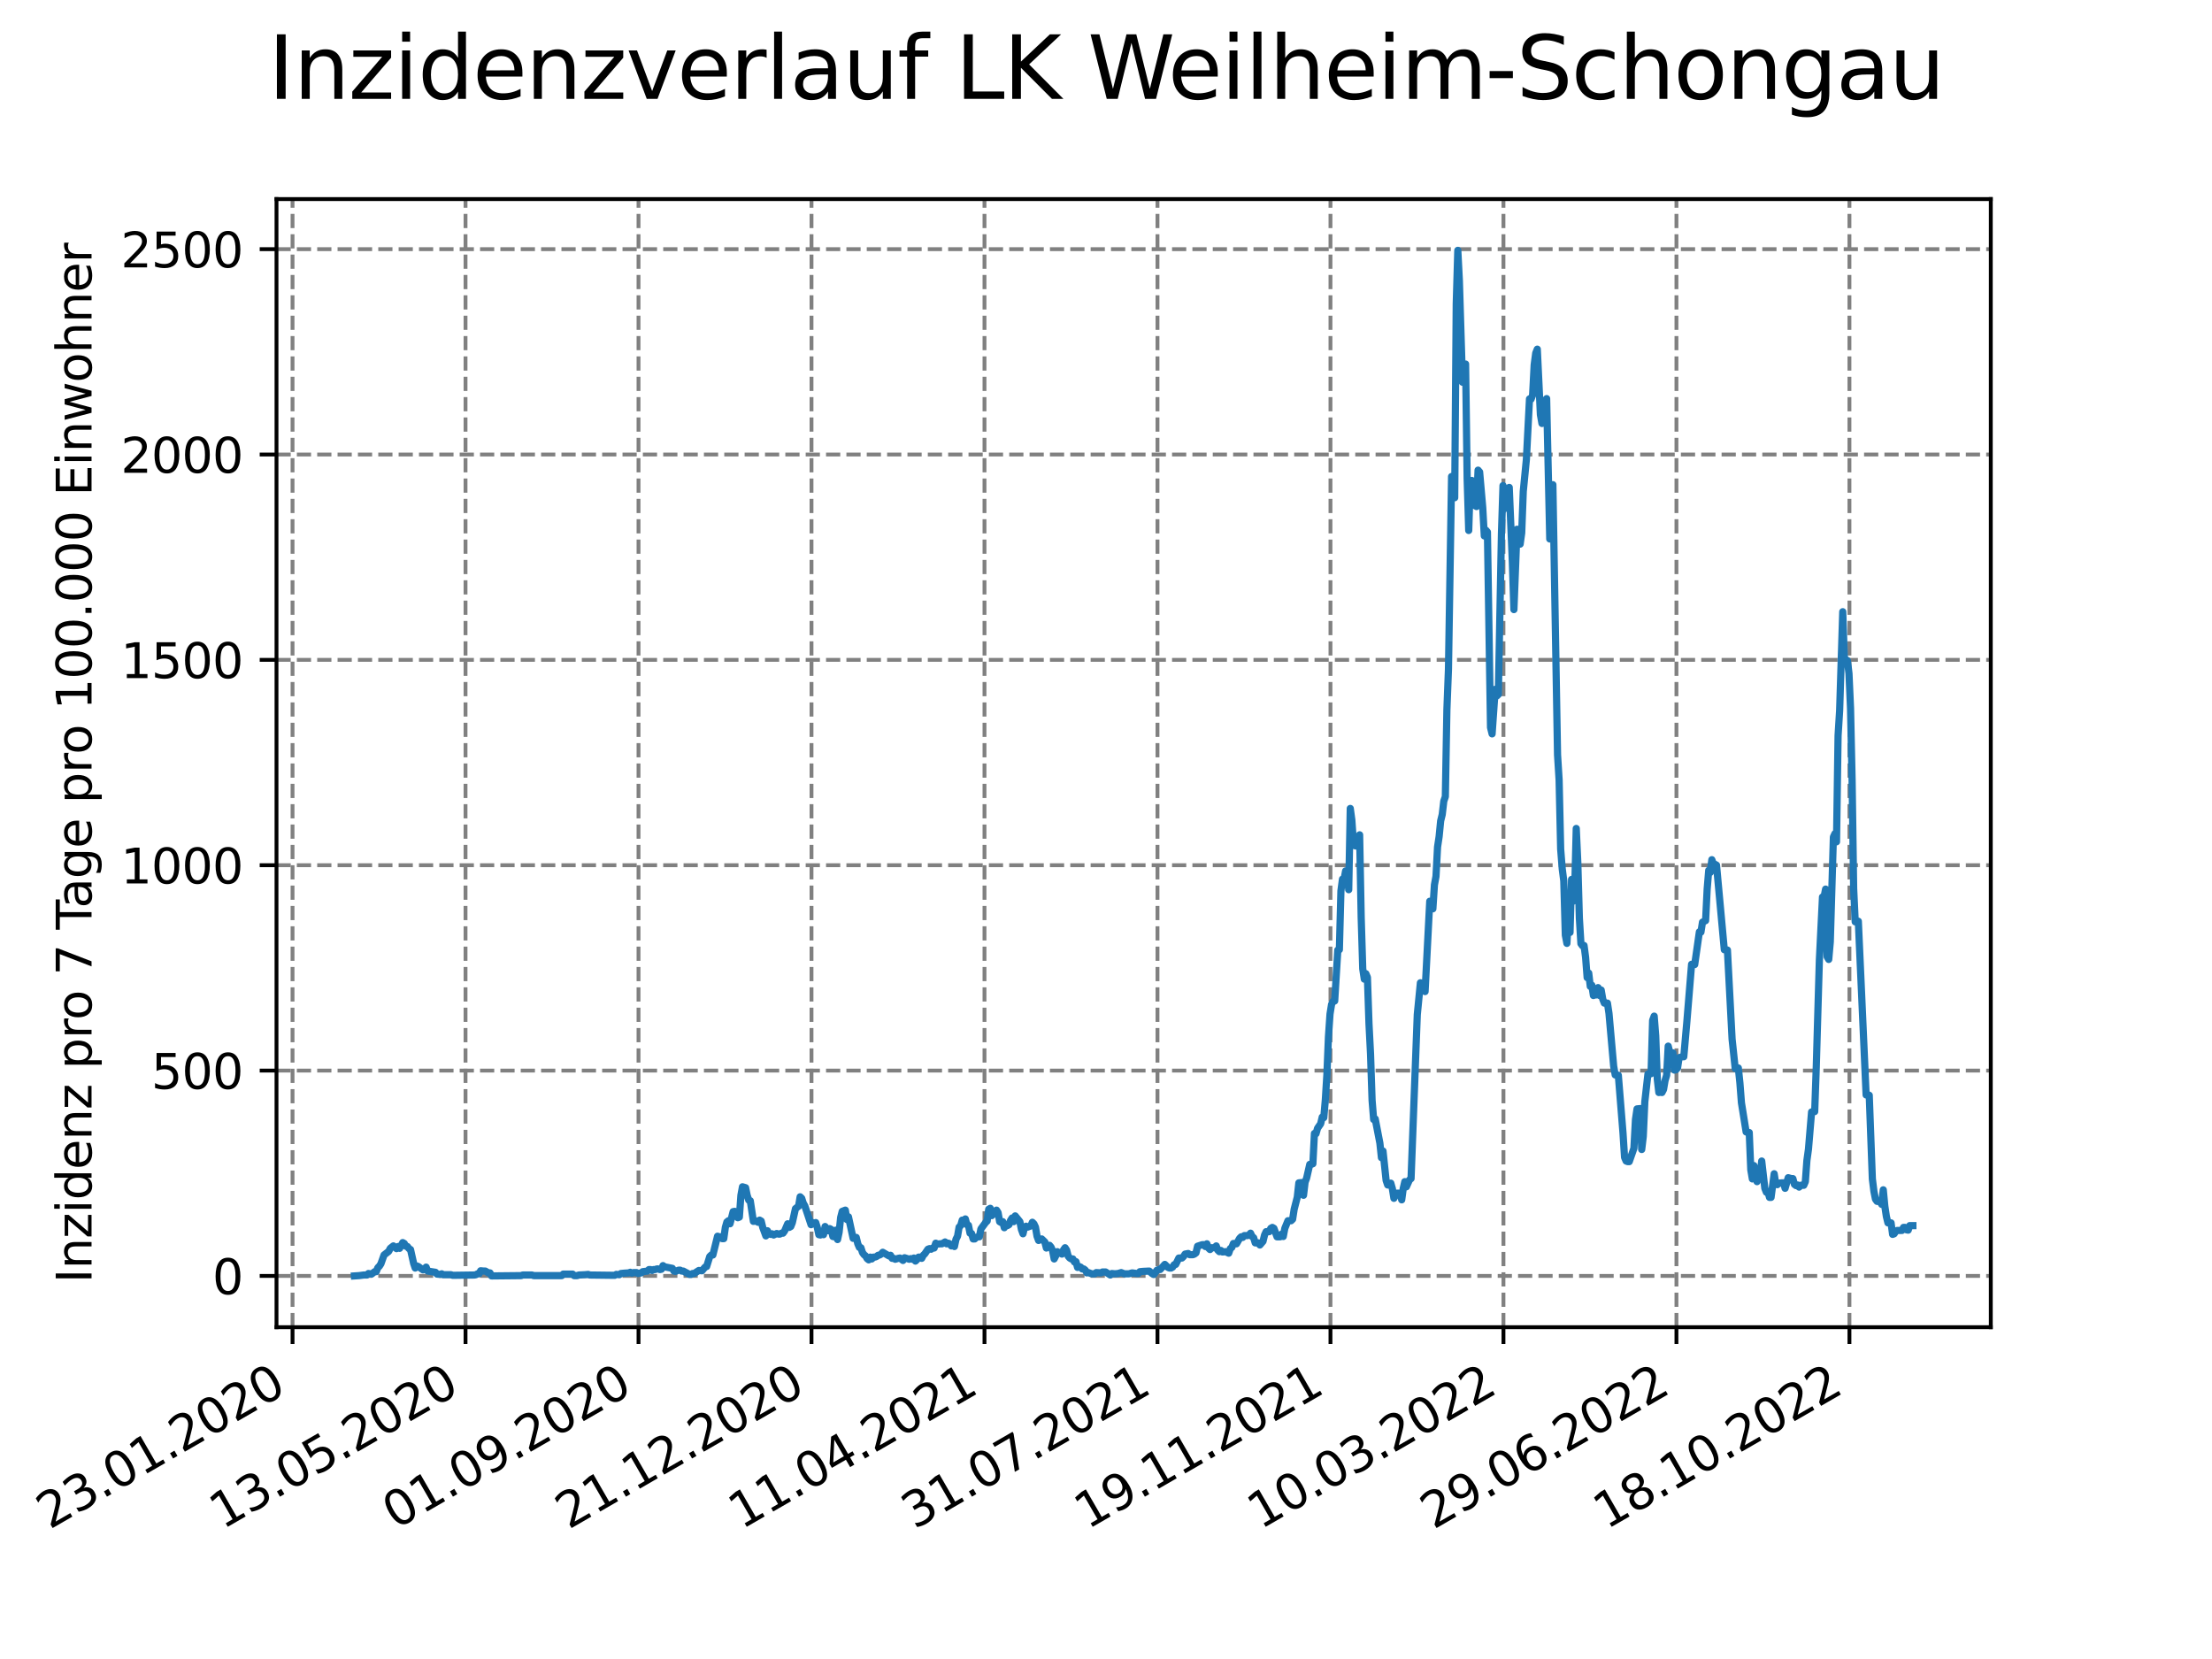 <?xml version="1.0" encoding="utf-8" standalone="no"?>
<!DOCTYPE svg PUBLIC "-//W3C//DTD SVG 1.1//EN"
  "http://www.w3.org/Graphics/SVG/1.1/DTD/svg11.dtd">
<svg xmlns:xlink="http://www.w3.org/1999/xlink" width="460.8pt" height="345.6pt" viewBox="0 0 460.8 345.6" xmlns="http://www.w3.org/2000/svg" version="1.1">
 <defs>
  <style type="text/css">*{stroke-linejoin: round; stroke-linecap: butt}</style>
 </defs>
 <g id="figure_1">
  <g id="patch_1">
   <path d="M 0 345.6 
L 460.8 345.6 
L 460.8 0 
L 0 0 
z
" style="fill: #ffffff"/>
  </g>
  <g id="axes_1">
   <g id="patch_2">
    <path d="M 57.6 276.48 
L 414.72 276.48 
L 414.72 41.472 
L 57.6 41.472 
z
" style="fill: #ffffff"/>
   </g>
   <g id="matplotlib.axis_1">
    <g id="xtick_1">
     <g id="line2d_1">
      <path d="M 60.941 276.48 
L 60.941 41.472 
" clip-path="url(#p507d9118c8)" style="fill: none; stroke-dasharray: 2.96,1.28; stroke-dashoffset: 0; stroke: #808080; stroke-width: 0.8"/>
     </g>
     <g id="line2d_2">
      <defs>
       <path id="m03aff48ef8" d="M 0 0 
L 0 3.5 
" style="stroke: #000000; stroke-width: 0.8"/>
      </defs>
      <g>
       <use xlink:href="#m03aff48ef8" x="60.941" y="276.48" style="stroke: #000000; stroke-width: 0.8"/>
      </g>
     </g>
     <g id="text_1">
      <!-- 23.01.2020 -->
      <g transform="translate(10.316 318.689) rotate(-30) scale(0.1 -0.1)">
       <defs>
        <path id="DejaVuSans-32" d="M 1228 531 
L 3431 531 
L 3431 0 
L 469 0 
L 469 531 
Q 828 903 1448 1529 
Q 2069 2156 2228 2338 
Q 2531 2678 2651 2914 
Q 2772 3150 2772 3378 
Q 2772 3750 2511 3984 
Q 2250 4219 1831 4219 
Q 1534 4219 1204 4116 
Q 875 4013 500 3803 
L 500 4441 
Q 881 4594 1212 4672 
Q 1544 4750 1819 4750 
Q 2544 4750 2975 4387 
Q 3406 4025 3406 3419 
Q 3406 3131 3298 2873 
Q 3191 2616 2906 2266 
Q 2828 2175 2409 1742 
Q 1991 1309 1228 531 
z
" transform="scale(0.016)"/>
        <path id="DejaVuSans-33" d="M 2597 2516 
Q 3050 2419 3304 2112 
Q 3559 1806 3559 1356 
Q 3559 666 3084 287 
Q 2609 -91 1734 -91 
Q 1441 -91 1130 -33 
Q 819 25 488 141 
L 488 750 
Q 750 597 1062 519 
Q 1375 441 1716 441 
Q 2309 441 2620 675 
Q 2931 909 2931 1356 
Q 2931 1769 2642 2001 
Q 2353 2234 1838 2234 
L 1294 2234 
L 1294 2753 
L 1863 2753 
Q 2328 2753 2575 2939 
Q 2822 3125 2822 3475 
Q 2822 3834 2567 4026 
Q 2313 4219 1838 4219 
Q 1578 4219 1281 4162 
Q 984 4106 628 3988 
L 628 4550 
Q 988 4650 1302 4700 
Q 1616 4750 1894 4750 
Q 2613 4750 3031 4423 
Q 3450 4097 3450 3541 
Q 3450 3153 3228 2886 
Q 3006 2619 2597 2516 
z
" transform="scale(0.016)"/>
        <path id="DejaVuSans-2e" d="M 684 794 
L 1344 794 
L 1344 0 
L 684 0 
L 684 794 
z
" transform="scale(0.016)"/>
        <path id="DejaVuSans-30" d="M 2034 4250 
Q 1547 4250 1301 3770 
Q 1056 3291 1056 2328 
Q 1056 1369 1301 889 
Q 1547 409 2034 409 
Q 2525 409 2770 889 
Q 3016 1369 3016 2328 
Q 3016 3291 2770 3770 
Q 2525 4250 2034 4250 
z
M 2034 4750 
Q 2819 4750 3233 4129 
Q 3647 3509 3647 2328 
Q 3647 1150 3233 529 
Q 2819 -91 2034 -91 
Q 1250 -91 836 529 
Q 422 1150 422 2328 
Q 422 3509 836 4129 
Q 1250 4750 2034 4750 
z
" transform="scale(0.016)"/>
        <path id="DejaVuSans-31" d="M 794 531 
L 1825 531 
L 1825 4091 
L 703 3866 
L 703 4441 
L 1819 4666 
L 2450 4666 
L 2450 531 
L 3481 531 
L 3481 0 
L 794 0 
L 794 531 
z
" transform="scale(0.016)"/>
       </defs>
       <use xlink:href="#DejaVuSans-32"/>
       <use xlink:href="#DejaVuSans-33" x="63.623"/>
       <use xlink:href="#DejaVuSans-2e" x="127.246"/>
       <use xlink:href="#DejaVuSans-30" x="159.033"/>
       <use xlink:href="#DejaVuSans-31" x="222.656"/>
       <use xlink:href="#DejaVuSans-2e" x="286.279"/>
       <use xlink:href="#DejaVuSans-32" x="318.066"/>
       <use xlink:href="#DejaVuSans-30" x="381.689"/>
       <use xlink:href="#DejaVuSans-32" x="445.312"/>
       <use xlink:href="#DejaVuSans-30" x="508.936"/>
      </g>
     </g>
    </g>
    <g id="xtick_2">
     <g id="line2d_3">
      <path d="M 96.978 276.48 
L 96.978 41.472 
" clip-path="url(#p507d9118c8)" style="fill: none; stroke-dasharray: 2.96,1.28; stroke-dashoffset: 0; stroke: #808080; stroke-width: 0.8"/>
     </g>
     <g id="line2d_4">
      <g>
       <use xlink:href="#m03aff48ef8" x="96.978" y="276.48" style="stroke: #000000; stroke-width: 0.8"/>
      </g>
     </g>
     <g id="text_2">
      <!-- 13.05.2020 -->
      <g transform="translate(46.353 318.689) rotate(-30) scale(0.1 -0.1)">
       <defs>
        <path id="DejaVuSans-35" d="M 691 4666 
L 3169 4666 
L 3169 4134 
L 1269 4134 
L 1269 2991 
Q 1406 3038 1543 3061 
Q 1681 3084 1819 3084 
Q 2600 3084 3056 2656 
Q 3513 2228 3513 1497 
Q 3513 744 3044 326 
Q 2575 -91 1722 -91 
Q 1428 -91 1123 -41 
Q 819 9 494 109 
L 494 744 
Q 775 591 1075 516 
Q 1375 441 1709 441 
Q 2250 441 2565 725 
Q 2881 1009 2881 1497 
Q 2881 1984 2565 2268 
Q 2250 2553 1709 2553 
Q 1456 2553 1204 2497 
Q 953 2441 691 2322 
L 691 4666 
z
" transform="scale(0.016)"/>
       </defs>
       <use xlink:href="#DejaVuSans-31"/>
       <use xlink:href="#DejaVuSans-33" x="63.623"/>
       <use xlink:href="#DejaVuSans-2e" x="127.246"/>
       <use xlink:href="#DejaVuSans-30" x="159.033"/>
       <use xlink:href="#DejaVuSans-35" x="222.656"/>
       <use xlink:href="#DejaVuSans-2e" x="286.279"/>
       <use xlink:href="#DejaVuSans-32" x="318.066"/>
       <use xlink:href="#DejaVuSans-30" x="381.689"/>
       <use xlink:href="#DejaVuSans-32" x="445.312"/>
       <use xlink:href="#DejaVuSans-30" x="508.936"/>
      </g>
     </g>
    </g>
    <g id="xtick_3">
     <g id="line2d_5">
      <path d="M 133.015 276.48 
L 133.015 41.472 
" clip-path="url(#p507d9118c8)" style="fill: none; stroke-dasharray: 2.96,1.28; stroke-dashoffset: 0; stroke: #808080; stroke-width: 0.8"/>
     </g>
     <g id="line2d_6">
      <g>
       <use xlink:href="#m03aff48ef8" x="133.015" y="276.48" style="stroke: #000000; stroke-width: 0.8"/>
      </g>
     </g>
     <g id="text_3">
      <!-- 01.09.2020 -->
      <g transform="translate(82.389 318.689) rotate(-30) scale(0.1 -0.1)">
       <defs>
        <path id="DejaVuSans-39" d="M 703 97 
L 703 672 
Q 941 559 1184 500 
Q 1428 441 1663 441 
Q 2288 441 2617 861 
Q 2947 1281 2994 2138 
Q 2813 1869 2534 1725 
Q 2256 1581 1919 1581 
Q 1219 1581 811 2004 
Q 403 2428 403 3163 
Q 403 3881 828 4315 
Q 1253 4750 1959 4750 
Q 2769 4750 3195 4129 
Q 3622 3509 3622 2328 
Q 3622 1225 3098 567 
Q 2575 -91 1691 -91 
Q 1453 -91 1209 -44 
Q 966 3 703 97 
z
M 1959 2075 
Q 2384 2075 2632 2365 
Q 2881 2656 2881 3163 
Q 2881 3666 2632 3958 
Q 2384 4250 1959 4250 
Q 1534 4250 1286 3958 
Q 1038 3666 1038 3163 
Q 1038 2656 1286 2365 
Q 1534 2075 1959 2075 
z
" transform="scale(0.016)"/>
       </defs>
       <use xlink:href="#DejaVuSans-30"/>
       <use xlink:href="#DejaVuSans-31" x="63.623"/>
       <use xlink:href="#DejaVuSans-2e" x="127.246"/>
       <use xlink:href="#DejaVuSans-30" x="159.033"/>
       <use xlink:href="#DejaVuSans-39" x="222.656"/>
       <use xlink:href="#DejaVuSans-2e" x="286.279"/>
       <use xlink:href="#DejaVuSans-32" x="318.066"/>
       <use xlink:href="#DejaVuSans-30" x="381.689"/>
       <use xlink:href="#DejaVuSans-32" x="445.312"/>
       <use xlink:href="#DejaVuSans-30" x="508.936"/>
      </g>
     </g>
    </g>
    <g id="xtick_4">
     <g id="line2d_7">
      <path d="M 169.051 276.48 
L 169.051 41.472 
" clip-path="url(#p507d9118c8)" style="fill: none; stroke-dasharray: 2.96,1.28; stroke-dashoffset: 0; stroke: #808080; stroke-width: 0.8"/>
     </g>
     <g id="line2d_8">
      <g>
       <use xlink:href="#m03aff48ef8" x="169.051" y="276.48" style="stroke: #000000; stroke-width: 0.8"/>
      </g>
     </g>
     <g id="text_4">
      <!-- 21.12.2020 -->
      <g transform="translate(118.426 318.689) rotate(-30) scale(0.1 -0.1)">
       <use xlink:href="#DejaVuSans-32"/>
       <use xlink:href="#DejaVuSans-31" x="63.623"/>
       <use xlink:href="#DejaVuSans-2e" x="127.246"/>
       <use xlink:href="#DejaVuSans-31" x="159.033"/>
       <use xlink:href="#DejaVuSans-32" x="222.656"/>
       <use xlink:href="#DejaVuSans-2e" x="286.279"/>
       <use xlink:href="#DejaVuSans-32" x="318.066"/>
       <use xlink:href="#DejaVuSans-30" x="381.689"/>
       <use xlink:href="#DejaVuSans-32" x="445.312"/>
       <use xlink:href="#DejaVuSans-30" x="508.936"/>
      </g>
     </g>
    </g>
    <g id="xtick_5">
     <g id="line2d_9">
      <path d="M 205.088 276.48 
L 205.088 41.472 
" clip-path="url(#p507d9118c8)" style="fill: none; stroke-dasharray: 2.96,1.28; stroke-dashoffset: 0; stroke: #808080; stroke-width: 0.8"/>
     </g>
     <g id="line2d_10">
      <g>
       <use xlink:href="#m03aff48ef8" x="205.088" y="276.48" style="stroke: #000000; stroke-width: 0.8"/>
      </g>
     </g>
     <g id="text_5">
      <!-- 11.04.2021 -->
      <g transform="translate(154.463 318.689) rotate(-30) scale(0.1 -0.1)">
       <defs>
        <path id="DejaVuSans-34" d="M 2419 4116 
L 825 1625 
L 2419 1625 
L 2419 4116 
z
M 2253 4666 
L 3047 4666 
L 3047 1625 
L 3713 1625 
L 3713 1100 
L 3047 1100 
L 3047 0 
L 2419 0 
L 2419 1100 
L 313 1100 
L 313 1709 
L 2253 4666 
z
" transform="scale(0.016)"/>
       </defs>
       <use xlink:href="#DejaVuSans-31"/>
       <use xlink:href="#DejaVuSans-31" x="63.623"/>
       <use xlink:href="#DejaVuSans-2e" x="127.246"/>
       <use xlink:href="#DejaVuSans-30" x="159.033"/>
       <use xlink:href="#DejaVuSans-34" x="222.656"/>
       <use xlink:href="#DejaVuSans-2e" x="286.279"/>
       <use xlink:href="#DejaVuSans-32" x="318.066"/>
       <use xlink:href="#DejaVuSans-30" x="381.689"/>
       <use xlink:href="#DejaVuSans-32" x="445.312"/>
       <use xlink:href="#DejaVuSans-31" x="508.936"/>
      </g>
     </g>
    </g>
    <g id="xtick_6">
     <g id="line2d_11">
      <path d="M 241.125 276.48 
L 241.125 41.472 
" clip-path="url(#p507d9118c8)" style="fill: none; stroke-dasharray: 2.96,1.28; stroke-dashoffset: 0; stroke: #808080; stroke-width: 0.8"/>
     </g>
     <g id="line2d_12">
      <g>
       <use xlink:href="#m03aff48ef8" x="241.125" y="276.48" style="stroke: #000000; stroke-width: 0.8"/>
      </g>
     </g>
     <g id="text_6">
      <!-- 31.07.2021 -->
      <g transform="translate(190.499 318.689) rotate(-30) scale(0.1 -0.1)">
       <defs>
        <path id="DejaVuSans-37" d="M 525 4666 
L 3525 4666 
L 3525 4397 
L 1831 0 
L 1172 0 
L 2766 4134 
L 525 4134 
L 525 4666 
z
" transform="scale(0.016)"/>
       </defs>
       <use xlink:href="#DejaVuSans-33"/>
       <use xlink:href="#DejaVuSans-31" x="63.623"/>
       <use xlink:href="#DejaVuSans-2e" x="127.246"/>
       <use xlink:href="#DejaVuSans-30" x="159.033"/>
       <use xlink:href="#DejaVuSans-37" x="222.656"/>
       <use xlink:href="#DejaVuSans-2e" x="286.279"/>
       <use xlink:href="#DejaVuSans-32" x="318.066"/>
       <use xlink:href="#DejaVuSans-30" x="381.689"/>
       <use xlink:href="#DejaVuSans-32" x="445.312"/>
       <use xlink:href="#DejaVuSans-31" x="508.936"/>
      </g>
     </g>
    </g>
    <g id="xtick_7">
     <g id="line2d_13">
      <path d="M 277.161 276.48 
L 277.161 41.472 
" clip-path="url(#p507d9118c8)" style="fill: none; stroke-dasharray: 2.96,1.28; stroke-dashoffset: 0; stroke: #808080; stroke-width: 0.8"/>
     </g>
     <g id="line2d_14">
      <g>
       <use xlink:href="#m03aff48ef8" x="277.161" y="276.48" style="stroke: #000000; stroke-width: 0.8"/>
      </g>
     </g>
     <g id="text_7">
      <!-- 19.11.2021 -->
      <g transform="translate(226.536 318.689) rotate(-30) scale(0.1 -0.1)">
       <use xlink:href="#DejaVuSans-31"/>
       <use xlink:href="#DejaVuSans-39" x="63.623"/>
       <use xlink:href="#DejaVuSans-2e" x="127.246"/>
       <use xlink:href="#DejaVuSans-31" x="159.033"/>
       <use xlink:href="#DejaVuSans-31" x="222.656"/>
       <use xlink:href="#DejaVuSans-2e" x="286.279"/>
       <use xlink:href="#DejaVuSans-32" x="318.066"/>
       <use xlink:href="#DejaVuSans-30" x="381.689"/>
       <use xlink:href="#DejaVuSans-32" x="445.312"/>
       <use xlink:href="#DejaVuSans-31" x="508.936"/>
      </g>
     </g>
    </g>
    <g id="xtick_8">
     <g id="line2d_15">
      <path d="M 313.198 276.48 
L 313.198 41.472 
" clip-path="url(#p507d9118c8)" style="fill: none; stroke-dasharray: 2.96,1.28; stroke-dashoffset: 0; stroke: #808080; stroke-width: 0.8"/>
     </g>
     <g id="line2d_16">
      <g>
       <use xlink:href="#m03aff48ef8" x="313.198" y="276.48" style="stroke: #000000; stroke-width: 0.8"/>
      </g>
     </g>
     <g id="text_8">
      <!-- 10.03.2022 -->
      <g transform="translate(262.573 318.689) rotate(-30) scale(0.1 -0.1)">
       <use xlink:href="#DejaVuSans-31"/>
       <use xlink:href="#DejaVuSans-30" x="63.623"/>
       <use xlink:href="#DejaVuSans-2e" x="127.246"/>
       <use xlink:href="#DejaVuSans-30" x="159.033"/>
       <use xlink:href="#DejaVuSans-33" x="222.656"/>
       <use xlink:href="#DejaVuSans-2e" x="286.279"/>
       <use xlink:href="#DejaVuSans-32" x="318.066"/>
       <use xlink:href="#DejaVuSans-30" x="381.689"/>
       <use xlink:href="#DejaVuSans-32" x="445.312"/>
       <use xlink:href="#DejaVuSans-32" x="508.936"/>
      </g>
     </g>
    </g>
    <g id="xtick_9">
     <g id="line2d_17">
      <path d="M 349.234 276.48 
L 349.234 41.472 
" clip-path="url(#p507d9118c8)" style="fill: none; stroke-dasharray: 2.96,1.28; stroke-dashoffset: 0; stroke: #808080; stroke-width: 0.8"/>
     </g>
     <g id="line2d_18">
      <g>
       <use xlink:href="#m03aff48ef8" x="349.234" y="276.48" style="stroke: #000000; stroke-width: 0.8"/>
      </g>
     </g>
     <g id="text_9">
      <!-- 29.06.2022 -->
      <g transform="translate(298.609 318.689) rotate(-30) scale(0.1 -0.1)">
       <defs>
        <path id="DejaVuSans-36" d="M 2113 2584 
Q 1688 2584 1439 2293 
Q 1191 2003 1191 1497 
Q 1191 994 1439 701 
Q 1688 409 2113 409 
Q 2538 409 2786 701 
Q 3034 994 3034 1497 
Q 3034 2003 2786 2293 
Q 2538 2584 2113 2584 
z
M 3366 4563 
L 3366 3988 
Q 3128 4100 2886 4159 
Q 2644 4219 2406 4219 
Q 1781 4219 1451 3797 
Q 1122 3375 1075 2522 
Q 1259 2794 1537 2939 
Q 1816 3084 2150 3084 
Q 2853 3084 3261 2657 
Q 3669 2231 3669 1497 
Q 3669 778 3244 343 
Q 2819 -91 2113 -91 
Q 1303 -91 875 529 
Q 447 1150 447 2328 
Q 447 3434 972 4092 
Q 1497 4750 2381 4750 
Q 2619 4750 2861 4703 
Q 3103 4656 3366 4563 
z
" transform="scale(0.016)"/>
       </defs>
       <use xlink:href="#DejaVuSans-32"/>
       <use xlink:href="#DejaVuSans-39" x="63.623"/>
       <use xlink:href="#DejaVuSans-2e" x="127.246"/>
       <use xlink:href="#DejaVuSans-30" x="159.033"/>
       <use xlink:href="#DejaVuSans-36" x="222.656"/>
       <use xlink:href="#DejaVuSans-2e" x="286.279"/>
       <use xlink:href="#DejaVuSans-32" x="318.066"/>
       <use xlink:href="#DejaVuSans-30" x="381.689"/>
       <use xlink:href="#DejaVuSans-32" x="445.312"/>
       <use xlink:href="#DejaVuSans-32" x="508.936"/>
      </g>
     </g>
    </g>
    <g id="xtick_10">
     <g id="line2d_19">
      <path d="M 385.271 276.48 
L 385.271 41.472 
" clip-path="url(#p507d9118c8)" style="fill: none; stroke-dasharray: 2.96,1.28; stroke-dashoffset: 0; stroke: #808080; stroke-width: 0.8"/>
     </g>
     <g id="line2d_20">
      <g>
       <use xlink:href="#m03aff48ef8" x="385.271" y="276.48" style="stroke: #000000; stroke-width: 0.8"/>
      </g>
     </g>
     <g id="text_10">
      <!-- 18.10.2022 -->
      <g transform="translate(334.646 318.689) rotate(-30) scale(0.1 -0.1)">
       <defs>
        <path id="DejaVuSans-38" d="M 2034 2216 
Q 1584 2216 1326 1975 
Q 1069 1734 1069 1313 
Q 1069 891 1326 650 
Q 1584 409 2034 409 
Q 2484 409 2743 651 
Q 3003 894 3003 1313 
Q 3003 1734 2745 1975 
Q 2488 2216 2034 2216 
z
M 1403 2484 
Q 997 2584 770 2862 
Q 544 3141 544 3541 
Q 544 4100 942 4425 
Q 1341 4750 2034 4750 
Q 2731 4750 3128 4425 
Q 3525 4100 3525 3541 
Q 3525 3141 3298 2862 
Q 3072 2584 2669 2484 
Q 3125 2378 3379 2068 
Q 3634 1759 3634 1313 
Q 3634 634 3220 271 
Q 2806 -91 2034 -91 
Q 1263 -91 848 271 
Q 434 634 434 1313 
Q 434 1759 690 2068 
Q 947 2378 1403 2484 
z
M 1172 3481 
Q 1172 3119 1398 2916 
Q 1625 2713 2034 2713 
Q 2441 2713 2670 2916 
Q 2900 3119 2900 3481 
Q 2900 3844 2670 4047 
Q 2441 4250 2034 4250 
Q 1625 4250 1398 4047 
Q 1172 3844 1172 3481 
z
" transform="scale(0.016)"/>
       </defs>
       <use xlink:href="#DejaVuSans-31"/>
       <use xlink:href="#DejaVuSans-38" x="63.623"/>
       <use xlink:href="#DejaVuSans-2e" x="127.246"/>
       <use xlink:href="#DejaVuSans-31" x="159.033"/>
       <use xlink:href="#DejaVuSans-30" x="222.656"/>
       <use xlink:href="#DejaVuSans-2e" x="286.279"/>
       <use xlink:href="#DejaVuSans-32" x="318.066"/>
       <use xlink:href="#DejaVuSans-30" x="381.689"/>
       <use xlink:href="#DejaVuSans-32" x="445.312"/>
       <use xlink:href="#DejaVuSans-32" x="508.936"/>
      </g>
     </g>
    </g>
   </g>
   <g id="matplotlib.axis_2">
    <g id="ytick_1">
     <g id="line2d_21">
      <path d="M 57.6 265.798 
L 414.72 265.798 
" clip-path="url(#p507d9118c8)" style="fill: none; stroke-dasharray: 2.96,1.28; stroke-dashoffset: 0; stroke: #808080; stroke-width: 0.8"/>
     </g>
     <g id="line2d_22">
      <defs>
       <path id="m4c2f09404b" d="M 0 0 
L -3.5 0 
" style="stroke: #000000; stroke-width: 0.8"/>
      </defs>
      <g>
       <use xlink:href="#m4c2f09404b" x="57.6" y="265.798" style="stroke: #000000; stroke-width: 0.8"/>
      </g>
     </g>
     <g id="text_11">
      <!-- 0 -->
      <g transform="translate(44.237 269.597) scale(0.1 -0.1)">
       <use xlink:href="#DejaVuSans-30"/>
      </g>
     </g>
    </g>
    <g id="ytick_2">
     <g id="line2d_23">
      <path d="M 57.6 223.019 
L 414.72 223.019 
" clip-path="url(#p507d9118c8)" style="fill: none; stroke-dasharray: 2.96,1.28; stroke-dashoffset: 0; stroke: #808080; stroke-width: 0.8"/>
     </g>
     <g id="line2d_24">
      <g>
       <use xlink:href="#m4c2f09404b" x="57.6" y="223.019" style="stroke: #000000; stroke-width: 0.8"/>
      </g>
     </g>
     <g id="text_12">
      <!-- 500 -->
      <g transform="translate(31.512 226.818) scale(0.1 -0.1)">
       <use xlink:href="#DejaVuSans-35"/>
       <use xlink:href="#DejaVuSans-30" x="63.623"/>
       <use xlink:href="#DejaVuSans-30" x="127.246"/>
      </g>
     </g>
    </g>
    <g id="ytick_3">
     <g id="line2d_25">
      <path d="M 57.6 180.241 
L 414.72 180.241 
" clip-path="url(#p507d9118c8)" style="fill: none; stroke-dasharray: 2.96,1.28; stroke-dashoffset: 0; stroke: #808080; stroke-width: 0.8"/>
     </g>
     <g id="line2d_26">
      <g>
       <use xlink:href="#m4c2f09404b" x="57.6" y="180.241" style="stroke: #000000; stroke-width: 0.8"/>
      </g>
     </g>
     <g id="text_13">
      <!-- 1000 -->
      <g transform="translate(25.15 184.04) scale(0.1 -0.1)">
       <use xlink:href="#DejaVuSans-31"/>
       <use xlink:href="#DejaVuSans-30" x="63.623"/>
       <use xlink:href="#DejaVuSans-30" x="127.246"/>
       <use xlink:href="#DejaVuSans-30" x="190.869"/>
      </g>
     </g>
    </g>
    <g id="ytick_4">
     <g id="line2d_27">
      <path d="M 57.6 137.462 
L 414.72 137.462 
" clip-path="url(#p507d9118c8)" style="fill: none; stroke-dasharray: 2.96,1.28; stroke-dashoffset: 0; stroke: #808080; stroke-width: 0.8"/>
     </g>
     <g id="line2d_28">
      <g>
       <use xlink:href="#m4c2f09404b" x="57.6" y="137.462" style="stroke: #000000; stroke-width: 0.8"/>
      </g>
     </g>
     <g id="text_14">
      <!-- 1500 -->
      <g transform="translate(25.15 141.261) scale(0.1 -0.1)">
       <use xlink:href="#DejaVuSans-31"/>
       <use xlink:href="#DejaVuSans-35" x="63.623"/>
       <use xlink:href="#DejaVuSans-30" x="127.246"/>
       <use xlink:href="#DejaVuSans-30" x="190.869"/>
      </g>
     </g>
    </g>
    <g id="ytick_5">
     <g id="line2d_29">
      <path d="M 57.6 94.683 
L 414.72 94.683 
" clip-path="url(#p507d9118c8)" style="fill: none; stroke-dasharray: 2.96,1.28; stroke-dashoffset: 0; stroke: #808080; stroke-width: 0.8"/>
     </g>
     <g id="line2d_30">
      <g>
       <use xlink:href="#m4c2f09404b" x="57.6" y="94.683" style="stroke: #000000; stroke-width: 0.8"/>
      </g>
     </g>
     <g id="text_15">
      <!-- 2000 -->
      <g transform="translate(25.15 98.483) scale(0.1 -0.1)">
       <use xlink:href="#DejaVuSans-32"/>
       <use xlink:href="#DejaVuSans-30" x="63.623"/>
       <use xlink:href="#DejaVuSans-30" x="127.246"/>
       <use xlink:href="#DejaVuSans-30" x="190.869"/>
      </g>
     </g>
    </g>
    <g id="ytick_6">
     <g id="line2d_31">
      <path d="M 57.6 51.905 
L 414.72 51.905 
" clip-path="url(#p507d9118c8)" style="fill: none; stroke-dasharray: 2.96,1.28; stroke-dashoffset: 0; stroke: #808080; stroke-width: 0.8"/>
     </g>
     <g id="line2d_32">
      <g>
       <use xlink:href="#m4c2f09404b" x="57.6" y="51.905" style="stroke: #000000; stroke-width: 0.8"/>
      </g>
     </g>
     <g id="text_16">
      <!-- 2500 -->
      <g transform="translate(25.15 55.704) scale(0.1 -0.1)">
       <use xlink:href="#DejaVuSans-32"/>
       <use xlink:href="#DejaVuSans-35" x="63.623"/>
       <use xlink:href="#DejaVuSans-30" x="127.246"/>
       <use xlink:href="#DejaVuSans-30" x="190.869"/>
      </g>
     </g>
    </g>
    <g id="text_17">
     <!-- Inzidenz pro 7 Tage pro 100.000 Einwohner -->
     <g transform="translate(19.07 267.301) rotate(-90) scale(0.1 -0.1)">
      <defs>
       <path id="DejaVuSans-49" d="M 628 4666 
L 1259 4666 
L 1259 0 
L 628 0 
L 628 4666 
z
" transform="scale(0.016)"/>
       <path id="DejaVuSans-6e" d="M 3513 2113 
L 3513 0 
L 2938 0 
L 2938 2094 
Q 2938 2591 2744 2837 
Q 2550 3084 2163 3084 
Q 1697 3084 1428 2787 
Q 1159 2491 1159 1978 
L 1159 0 
L 581 0 
L 581 3500 
L 1159 3500 
L 1159 2956 
Q 1366 3272 1645 3428 
Q 1925 3584 2291 3584 
Q 2894 3584 3203 3211 
Q 3513 2838 3513 2113 
z
" transform="scale(0.016)"/>
       <path id="DejaVuSans-7a" d="M 353 3500 
L 3084 3500 
L 3084 2975 
L 922 459 
L 3084 459 
L 3084 0 
L 275 0 
L 275 525 
L 2438 3041 
L 353 3041 
L 353 3500 
z
" transform="scale(0.016)"/>
       <path id="DejaVuSans-69" d="M 603 3500 
L 1178 3500 
L 1178 0 
L 603 0 
L 603 3500 
z
M 603 4863 
L 1178 4863 
L 1178 4134 
L 603 4134 
L 603 4863 
z
" transform="scale(0.016)"/>
       <path id="DejaVuSans-64" d="M 2906 2969 
L 2906 4863 
L 3481 4863 
L 3481 0 
L 2906 0 
L 2906 525 
Q 2725 213 2448 61 
Q 2172 -91 1784 -91 
Q 1150 -91 751 415 
Q 353 922 353 1747 
Q 353 2572 751 3078 
Q 1150 3584 1784 3584 
Q 2172 3584 2448 3432 
Q 2725 3281 2906 2969 
z
M 947 1747 
Q 947 1113 1208 752 
Q 1469 391 1925 391 
Q 2381 391 2643 752 
Q 2906 1113 2906 1747 
Q 2906 2381 2643 2742 
Q 2381 3103 1925 3103 
Q 1469 3103 1208 2742 
Q 947 2381 947 1747 
z
" transform="scale(0.016)"/>
       <path id="DejaVuSans-65" d="M 3597 1894 
L 3597 1613 
L 953 1613 
Q 991 1019 1311 708 
Q 1631 397 2203 397 
Q 2534 397 2845 478 
Q 3156 559 3463 722 
L 3463 178 
Q 3153 47 2828 -22 
Q 2503 -91 2169 -91 
Q 1331 -91 842 396 
Q 353 884 353 1716 
Q 353 2575 817 3079 
Q 1281 3584 2069 3584 
Q 2775 3584 3186 3129 
Q 3597 2675 3597 1894 
z
M 3022 2063 
Q 3016 2534 2758 2815 
Q 2500 3097 2075 3097 
Q 1594 3097 1305 2825 
Q 1016 2553 972 2059 
L 3022 2063 
z
" transform="scale(0.016)"/>
       <path id="DejaVuSans-20" transform="scale(0.016)"/>
       <path id="DejaVuSans-70" d="M 1159 525 
L 1159 -1331 
L 581 -1331 
L 581 3500 
L 1159 3500 
L 1159 2969 
Q 1341 3281 1617 3432 
Q 1894 3584 2278 3584 
Q 2916 3584 3314 3078 
Q 3713 2572 3713 1747 
Q 3713 922 3314 415 
Q 2916 -91 2278 -91 
Q 1894 -91 1617 61 
Q 1341 213 1159 525 
z
M 3116 1747 
Q 3116 2381 2855 2742 
Q 2594 3103 2138 3103 
Q 1681 3103 1420 2742 
Q 1159 2381 1159 1747 
Q 1159 1113 1420 752 
Q 1681 391 2138 391 
Q 2594 391 2855 752 
Q 3116 1113 3116 1747 
z
" transform="scale(0.016)"/>
       <path id="DejaVuSans-72" d="M 2631 2963 
Q 2534 3019 2420 3045 
Q 2306 3072 2169 3072 
Q 1681 3072 1420 2755 
Q 1159 2438 1159 1844 
L 1159 0 
L 581 0 
L 581 3500 
L 1159 3500 
L 1159 2956 
Q 1341 3275 1631 3429 
Q 1922 3584 2338 3584 
Q 2397 3584 2469 3576 
Q 2541 3569 2628 3553 
L 2631 2963 
z
" transform="scale(0.016)"/>
       <path id="DejaVuSans-6f" d="M 1959 3097 
Q 1497 3097 1228 2736 
Q 959 2375 959 1747 
Q 959 1119 1226 758 
Q 1494 397 1959 397 
Q 2419 397 2687 759 
Q 2956 1122 2956 1747 
Q 2956 2369 2687 2733 
Q 2419 3097 1959 3097 
z
M 1959 3584 
Q 2709 3584 3137 3096 
Q 3566 2609 3566 1747 
Q 3566 888 3137 398 
Q 2709 -91 1959 -91 
Q 1206 -91 779 398 
Q 353 888 353 1747 
Q 353 2609 779 3096 
Q 1206 3584 1959 3584 
z
" transform="scale(0.016)"/>
       <path id="DejaVuSans-54" d="M -19 4666 
L 3928 4666 
L 3928 4134 
L 2272 4134 
L 2272 0 
L 1638 0 
L 1638 4134 
L -19 4134 
L -19 4666 
z
" transform="scale(0.016)"/>
       <path id="DejaVuSans-61" d="M 2194 1759 
Q 1497 1759 1228 1600 
Q 959 1441 959 1056 
Q 959 750 1161 570 
Q 1363 391 1709 391 
Q 2188 391 2477 730 
Q 2766 1069 2766 1631 
L 2766 1759 
L 2194 1759 
z
M 3341 1997 
L 3341 0 
L 2766 0 
L 2766 531 
Q 2569 213 2275 61 
Q 1981 -91 1556 -91 
Q 1019 -91 701 211 
Q 384 513 384 1019 
Q 384 1609 779 1909 
Q 1175 2209 1959 2209 
L 2766 2209 
L 2766 2266 
Q 2766 2663 2505 2880 
Q 2244 3097 1772 3097 
Q 1472 3097 1187 3025 
Q 903 2953 641 2809 
L 641 3341 
Q 956 3463 1253 3523 
Q 1550 3584 1831 3584 
Q 2591 3584 2966 3190 
Q 3341 2797 3341 1997 
z
" transform="scale(0.016)"/>
       <path id="DejaVuSans-67" d="M 2906 1791 
Q 2906 2416 2648 2759 
Q 2391 3103 1925 3103 
Q 1463 3103 1205 2759 
Q 947 2416 947 1791 
Q 947 1169 1205 825 
Q 1463 481 1925 481 
Q 2391 481 2648 825 
Q 2906 1169 2906 1791 
z
M 3481 434 
Q 3481 -459 3084 -895 
Q 2688 -1331 1869 -1331 
Q 1566 -1331 1297 -1286 
Q 1028 -1241 775 -1147 
L 775 -588 
Q 1028 -725 1275 -790 
Q 1522 -856 1778 -856 
Q 2344 -856 2625 -561 
Q 2906 -266 2906 331 
L 2906 616 
Q 2728 306 2450 153 
Q 2172 0 1784 0 
Q 1141 0 747 490 
Q 353 981 353 1791 
Q 353 2603 747 3093 
Q 1141 3584 1784 3584 
Q 2172 3584 2450 3431 
Q 2728 3278 2906 2969 
L 2906 3500 
L 3481 3500 
L 3481 434 
z
" transform="scale(0.016)"/>
       <path id="DejaVuSans-45" d="M 628 4666 
L 3578 4666 
L 3578 4134 
L 1259 4134 
L 1259 2753 
L 3481 2753 
L 3481 2222 
L 1259 2222 
L 1259 531 
L 3634 531 
L 3634 0 
L 628 0 
L 628 4666 
z
" transform="scale(0.016)"/>
       <path id="DejaVuSans-77" d="M 269 3500 
L 844 3500 
L 1563 769 
L 2278 3500 
L 2956 3500 
L 3675 769 
L 4391 3500 
L 4966 3500 
L 4050 0 
L 3372 0 
L 2619 2869 
L 1863 0 
L 1184 0 
L 269 3500 
z
" transform="scale(0.016)"/>
       <path id="DejaVuSans-68" d="M 3513 2113 
L 3513 0 
L 2938 0 
L 2938 2094 
Q 2938 2591 2744 2837 
Q 2550 3084 2163 3084 
Q 1697 3084 1428 2787 
Q 1159 2491 1159 1978 
L 1159 0 
L 581 0 
L 581 4863 
L 1159 4863 
L 1159 2956 
Q 1366 3272 1645 3428 
Q 1925 3584 2291 3584 
Q 2894 3584 3203 3211 
Q 3513 2838 3513 2113 
z
" transform="scale(0.016)"/>
      </defs>
      <use xlink:href="#DejaVuSans-49"/>
      <use xlink:href="#DejaVuSans-6e" x="29.492"/>
      <use xlink:href="#DejaVuSans-7a" x="92.871"/>
      <use xlink:href="#DejaVuSans-69" x="145.361"/>
      <use xlink:href="#DejaVuSans-64" x="173.145"/>
      <use xlink:href="#DejaVuSans-65" x="236.621"/>
      <use xlink:href="#DejaVuSans-6e" x="298.145"/>
      <use xlink:href="#DejaVuSans-7a" x="361.523"/>
      <use xlink:href="#DejaVuSans-20" x="414.014"/>
      <use xlink:href="#DejaVuSans-70" x="445.801"/>
      <use xlink:href="#DejaVuSans-72" x="509.277"/>
      <use xlink:href="#DejaVuSans-6f" x="548.141"/>
      <use xlink:href="#DejaVuSans-20" x="609.322"/>
      <use xlink:href="#DejaVuSans-37" x="641.109"/>
      <use xlink:href="#DejaVuSans-20" x="704.732"/>
      <use xlink:href="#DejaVuSans-54" x="736.52"/>
      <use xlink:href="#DejaVuSans-61" x="781.104"/>
      <use xlink:href="#DejaVuSans-67" x="842.383"/>
      <use xlink:href="#DejaVuSans-65" x="905.859"/>
      <use xlink:href="#DejaVuSans-20" x="967.383"/>
      <use xlink:href="#DejaVuSans-70" x="999.17"/>
      <use xlink:href="#DejaVuSans-72" x="1062.646"/>
      <use xlink:href="#DejaVuSans-6f" x="1101.51"/>
      <use xlink:href="#DejaVuSans-20" x="1162.691"/>
      <use xlink:href="#DejaVuSans-31" x="1194.479"/>
      <use xlink:href="#DejaVuSans-30" x="1258.102"/>
      <use xlink:href="#DejaVuSans-30" x="1321.725"/>
      <use xlink:href="#DejaVuSans-2e" x="1385.348"/>
      <use xlink:href="#DejaVuSans-30" x="1417.135"/>
      <use xlink:href="#DejaVuSans-30" x="1480.758"/>
      <use xlink:href="#DejaVuSans-30" x="1544.381"/>
      <use xlink:href="#DejaVuSans-20" x="1608.004"/>
      <use xlink:href="#DejaVuSans-45" x="1639.791"/>
      <use xlink:href="#DejaVuSans-69" x="1702.975"/>
      <use xlink:href="#DejaVuSans-6e" x="1730.758"/>
      <use xlink:href="#DejaVuSans-77" x="1794.137"/>
      <use xlink:href="#DejaVuSans-6f" x="1875.924"/>
      <use xlink:href="#DejaVuSans-68" x="1937.105"/>
      <use xlink:href="#DejaVuSans-6e" x="2000.484"/>
      <use xlink:href="#DejaVuSans-65" x="2063.863"/>
      <use xlink:href="#DejaVuSans-72" x="2125.387"/>
     </g>
    </g>
   </g>
   <g id="line2d_33">
    <path d="M 73.833 265.798 
L 74.807 265.735 
L 75.781 265.608 
L 76.43 265.608 
L 76.755 265.293 
L 77.404 265.419 
L 78.053 264.914 
L 78.378 264.914 
L 78.703 264.093 
L 79.027 263.777 
L 79.352 263.272 
L 80.001 261.44 
L 80.975 260.682 
L 81.3 260.051 
L 81.949 259.546 
L 82.598 260.114 
L 82.923 259.672 
L 83.248 260.051 
L 83.897 258.851 
L 84.222 259.041 
L 84.546 259.609 
L 84.871 259.672 
L 85.196 260.114 
L 85.52 260.304 
L 86.17 263.209 
L 86.494 264.156 
L 86.819 263.714 
L 87.144 263.84 
L 88.118 264.535 
L 88.442 264.408 
L 88.767 263.966 
L 89.091 264.787 
L 90.715 265.04 
L 91.039 265.419 
L 91.689 265.482 
L 92.013 265.356 
L 92.338 265.545 
L 93.961 265.545 
L 94.286 265.672 
L 98.831 265.608 
L 99.156 265.545 
L 99.48 265.356 
L 99.805 265.356 
L 100.13 264.724 
L 100.779 264.787 
L 101.104 264.787 
L 101.753 265.166 
L 102.078 265.166 
L 102.402 265.798 
L 108.571 265.735 
L 108.895 265.608 
L 110.843 265.608 
L 111.168 265.735 
L 117.012 265.735 
L 117.336 265.419 
L 119.284 265.419 
L 119.609 265.735 
L 120.258 265.735 
L 120.583 265.608 
L 121.882 265.545 
L 122.531 265.482 
L 122.856 265.608 
L 128.05 265.672 
L 128.375 265.482 
L 129.024 265.545 
L 129.349 265.293 
L 129.998 265.229 
L 130.972 265.166 
L 131.297 265.04 
L 131.621 265.229 
L 131.946 265.103 
L 132.595 265.103 
L 132.92 265.293 
L 133.569 265.166 
L 133.894 264.914 
L 134.868 264.787 
L 135.192 264.472 
L 135.517 264.472 
L 135.842 264.661 
L 136.166 264.472 
L 136.491 264.472 
L 136.816 264.345 
L 137.14 264.345 
L 137.465 264.472 
L 137.79 264.408 
L 138.114 263.651 
L 138.439 263.903 
L 140.062 264.219 
L 140.387 264.787 
L 140.712 264.851 
L 141.361 264.598 
L 141.686 264.598 
L 142.01 264.787 
L 142.335 264.787 
L 143.633 265.482 
L 143.958 265.482 
L 144.283 265.293 
L 144.607 265.293 
L 145.581 264.661 
L 146.231 264.724 
L 146.88 263.966 
L 147.205 263.84 
L 147.854 261.756 
L 148.179 261.44 
L 148.503 261.44 
L 149.477 257.525 
L 149.802 257.651 
L 150.127 257.651 
L 150.451 258.03 
L 150.776 258.03 
L 151.101 255.693 
L 151.425 254.557 
L 151.75 254.304 
L 152.074 254.936 
L 152.724 252.41 
L 153.048 252.346 
L 153.698 253.673 
L 154.022 253.546 
L 154.347 248.999 
L 154.672 247.231 
L 155.321 247.421 
L 155.646 248.999 
L 155.97 250.01 
L 156.295 250.136 
L 156.944 254.43 
L 157.594 254.367 
L 157.918 254.62 
L 158.243 254.178 
L 158.568 254.367 
L 158.892 255.693 
L 159.542 257.462 
L 159.866 256.388 
L 160.191 256.957 
L 160.515 257.146 
L 160.84 257.02 
L 161.165 257.272 
L 161.814 256.957 
L 162.139 257.083 
L 162.463 257.083 
L 162.788 256.893 
L 163.113 256.893 
L 163.437 256.451 
L 164.087 254.936 
L 164.411 255.693 
L 164.736 255.504 
L 165.061 254.683 
L 165.71 251.778 
L 166.359 251.273 
L 166.684 249.315 
L 167.009 249.631 
L 167.333 250.641 
L 167.658 251.21 
L 168.957 255.125 
L 169.281 254.683 
L 169.606 254.936 
L 169.93 254.683 
L 170.255 255.693 
L 170.58 257.209 
L 170.904 257.272 
L 171.229 256.514 
L 171.554 257.209 
L 171.878 255.504 
L 172.528 256.388 
L 172.852 255.946 
L 173.177 256.136 
L 173.502 257.588 
L 173.826 257.651 
L 174.151 256.262 
L 174.476 258.22 
L 174.8 256.704 
L 175.125 253.609 
L 175.45 252.346 
L 176.099 252.094 
L 176.424 254.052 
L 176.748 253.483 
L 177.722 257.967 
L 178.371 257.777 
L 178.696 259.104 
L 179.021 259.862 
L 179.345 259.925 
L 179.67 260.935 
L 179.995 261.377 
L 180.319 261.63 
L 180.644 262.198 
L 180.969 262.451 
L 181.293 261.882 
L 181.618 262.261 
L 181.943 261.882 
L 182.267 261.882 
L 182.592 261.756 
L 182.917 261.503 
L 183.241 261.44 
L 183.566 261.251 
L 183.891 260.872 
L 185.189 261.63 
L 185.514 261.503 
L 185.839 262.135 
L 186.163 262.135 
L 186.488 262.324 
L 187.137 262.135 
L 187.462 262.072 
L 188.111 262.577 
L 188.436 262.009 
L 189.41 262.324 
L 189.734 262.198 
L 190.059 262.324 
L 190.384 262.072 
L 190.708 262.703 
L 191.033 262.388 
L 191.358 261.882 
L 191.682 261.882 
L 192.007 262.135 
L 192.332 261.503 
L 192.656 261.188 
L 193.306 260.24 
L 193.63 260.114 
L 193.955 260.24 
L 194.28 259.988 
L 194.604 259.988 
L 194.929 258.977 
L 195.254 259.167 
L 195.903 259.104 
L 196.227 259.104 
L 196.877 258.725 
L 197.201 259.104 
L 197.526 258.977 
L 197.851 259.104 
L 198.175 259.546 
L 198.5 259.356 
L 198.825 259.672 
L 199.149 258.156 
L 199.474 257.525 
L 199.799 255.63 
L 200.123 255.315 
L 200.448 254.178 
L 200.773 254.241 
L 201.097 253.925 
L 201.422 255.125 
L 201.747 255.251 
L 202.071 256.893 
L 202.396 256.957 
L 202.721 258.093 
L 203.045 258.093 
L 203.37 257.777 
L 203.695 257.651 
L 204.019 257.651 
L 204.344 256.009 
L 205.318 254.683 
L 205.642 254.367 
L 205.967 251.904 
L 206.292 251.715 
L 206.616 253.231 
L 207.266 252.473 
L 207.59 252.094 
L 207.915 252.599 
L 208.24 254.494 
L 208.564 254.683 
L 208.889 254.494 
L 209.214 255.757 
L 209.538 255.188 
L 209.863 255.315 
L 210.188 255.125 
L 210.512 254.241 
L 210.837 253.736 
L 211.162 254.494 
L 211.486 253.294 
L 212.46 254.494 
L 212.785 256.136 
L 213.11 257.02 
L 213.434 255.63 
L 213.759 255.441 
L 214.083 255.63 
L 214.733 255.378 
L 215.057 254.62 
L 215.382 254.936 
L 215.707 255.63 
L 216.031 257.525 
L 216.356 258.409 
L 217.005 258.093 
L 217.655 258.725 
L 217.979 259.988 
L 218.304 259.798 
L 218.629 259.419 
L 218.953 259.798 
L 219.278 260.556 
L 219.603 262.261 
L 219.927 261.63 
L 220.252 260.746 
L 221.226 261.251 
L 221.551 260.367 
L 221.875 259.925 
L 222.2 260.43 
L 222.525 261.693 
L 222.849 262.072 
L 223.174 262.261 
L 223.498 262.261 
L 223.823 262.893 
L 224.148 262.83 
L 224.472 264.03 
L 224.797 263.84 
L 225.122 263.966 
L 225.446 264.345 
L 225.771 264.345 
L 226.096 264.598 
L 226.42 265.166 
L 226.745 265.103 
L 227.394 265.356 
L 228.044 265.356 
L 228.368 265.103 
L 229.342 265.166 
L 229.667 264.977 
L 230.316 264.977 
L 231.29 265.608 
L 231.615 265.293 
L 232.264 265.356 
L 232.913 265.293 
L 233.563 265.103 
L 234.212 265.356 
L 235.186 265.356 
L 235.835 265.166 
L 236.809 265.293 
L 237.134 265.293 
L 237.459 264.914 
L 238.108 264.851 
L 239.407 264.787 
L 240.056 265.356 
L 240.381 265.482 
L 241.03 264.598 
L 241.354 264.472 
L 241.679 264.472 
L 242.653 263.398 
L 243.302 264.03 
L 243.627 264.156 
L 243.952 264.156 
L 244.276 263.966 
L 244.601 263.461 
L 244.926 263.398 
L 245.575 262.072 
L 246.224 262.072 
L 246.549 261.756 
L 246.874 261.251 
L 247.523 261.125 
L 247.848 261.377 
L 248.497 261.377 
L 248.822 261.251 
L 249.146 260.998 
L 249.471 259.609 
L 250.445 259.293 
L 250.769 259.293 
L 251.094 259.672 
L 251.419 259.104 
L 251.743 259.988 
L 252.068 260.304 
L 252.393 259.925 
L 253.042 259.925 
L 253.367 259.546 
L 253.691 260.43 
L 254.016 260.746 
L 254.341 260.493 
L 254.665 260.809 
L 255.315 260.746 
L 255.964 261.061 
L 256.289 260.114 
L 256.613 259.862 
L 256.938 259.041 
L 257.587 259.104 
L 258.237 257.967 
L 258.561 257.651 
L 258.886 257.777 
L 259.21 257.399 
L 259.86 257.399 
L 260.184 257.272 
L 260.509 256.893 
L 260.834 257.588 
L 261.158 257.841 
L 261.483 258.914 
L 262.132 258.914 
L 262.457 259.356 
L 263.106 258.598 
L 263.431 257.272 
L 263.756 256.578 
L 264.405 256.578 
L 264.73 255.883 
L 265.054 255.693 
L 265.379 255.883 
L 266.028 257.651 
L 266.678 257.651 
L 267.002 257.083 
L 267.327 257.588 
L 267.651 255.883 
L 268.301 254.304 
L 268.95 254.304 
L 269.275 253.988 
L 269.599 251.904 
L 270.249 249.378 
L 270.573 246.41 
L 271.223 246.347 
L 271.547 248.999 
L 271.872 246.284 
L 272.197 245.4 
L 272.846 242.558 
L 273.171 242.558 
L 273.495 242.432 
L 273.82 236.116 
L 274.145 236.179 
L 274.469 235.043 
L 275.119 234.095 
L 275.443 232.706 
L 275.768 232.832 
L 276.093 229.106 
L 276.417 223.865 
L 276.742 215.971 
L 277.066 211.234 
L 277.391 209.214 
L 277.716 208.582 
L 278.04 208.519 
L 278.69 197.909 
L 279.014 197.846 
L 279.339 185.595 
L 279.664 183.132 
L 279.988 183.195 
L 280.313 181.427 
L 280.638 181.363 
L 280.962 185.342 
L 281.287 168.417 
L 281.612 170.817 
L 281.936 175.49 
L 282.261 176.185 
L 282.586 176.248 
L 282.91 174.796 
L 283.235 173.911 
L 283.56 191.089 
L 283.884 201.825 
L 284.209 203.972 
L 284.534 202.835 
L 284.858 203.593 
L 285.183 213.255 
L 285.507 219.57 
L 285.832 229.233 
L 286.157 233.211 
L 286.481 233.085 
L 287.455 238.137 
L 287.78 241.168 
L 288.105 239.779 
L 288.754 245.905 
L 289.079 246.852 
L 289.403 246.852 
L 289.728 246.473 
L 290.053 247.61 
L 290.377 249.631 
L 290.702 248.81 
L 291.027 248.557 
L 291.676 248.557 
L 292.001 249.947 
L 292.325 247.547 
L 292.65 246.158 
L 292.975 247.231 
L 293.624 245.779 
L 293.949 245.526 
L 295.247 211.361 
L 295.896 204.73 
L 296.221 204.919 
L 296.546 206.372 
L 296.87 206.561 
L 297.844 187.742 
L 298.169 189.257 
L 298.494 189.321 
L 298.818 184.332 
L 299.143 182.563 
L 299.468 176.438 
L 299.792 174.29 
L 300.117 171.006 
L 300.442 169.68 
L 300.766 166.902 
L 301.091 165.954 
L 301.416 147.83 
L 301.74 139.43 
L 302.39 99.266 
L 302.714 100.908 
L 303.039 103.686 
L 303.363 63.269 
L 303.688 52.154 
L 304.013 58.469 
L 304.662 79.625 
L 305.311 75.836 
L 305.636 99.771 
L 305.961 110.507 
L 306.285 100.15 
L 306.61 100.087 
L 306.935 104.507 
L 307.259 105.328 
L 307.584 105.518 
L 307.909 97.939 
L 308.233 98.318 
L 308.883 105.77 
L 309.207 111.643 
L 309.532 110.444 
L 309.857 110.823 
L 310.506 151.556 
L 310.831 152.882 
L 311.48 143.598 
L 311.805 144.988 
L 312.129 144.672 
L 312.778 111.265 
L 313.103 101.16 
L 313.428 105.96 
L 313.752 102.739 
L 314.077 101.855 
L 314.402 101.539 
L 315.051 117.075 
L 315.376 126.989 
L 316.025 110.254 
L 316.35 113.096 
L 316.674 113.349 
L 316.999 111.012 
L 317.324 102.36 
L 317.973 95.729 
L 318.622 83.099 
L 318.947 83.162 
L 319.272 82.278 
L 319.596 76.026 
L 319.921 73.563 
L 320.246 72.742 
L 320.895 86.383 
L 321.219 88.214 
L 321.869 83.478 
L 322.193 83.036 
L 322.843 112.275 
L 323.167 103.623 
L 323.492 100.971 
L 324.466 157.239 
L 324.791 162.481 
L 325.115 176.88 
L 325.44 180.985 
L 325.765 183.511 
L 326.089 194.815 
L 326.414 196.52 
L 326.739 190.647 
L 327.063 194.246 
L 327.388 183.195 
L 327.713 187.742 
L 328.037 185.405 
L 328.362 172.585 
L 328.687 179.721 
L 329.011 191.278 
L 329.336 196.583 
L 329.661 197.025 
L 329.985 196.962 
L 330.31 199.425 
L 330.634 203.656 
L 330.959 202.709 
L 331.284 205.488 
L 331.608 205.235 
L 331.933 207.382 
L 332.258 207.256 
L 332.582 207.256 
L 332.907 205.74 
L 333.232 207.382 
L 333.556 206.245 
L 333.881 208.14 
L 334.206 208.961 
L 334.53 209.024 
L 334.855 208.961 
L 335.18 211.108 
L 336.154 222.097 
L 336.478 223.928 
L 337.128 223.991 
L 338.102 236.053 
L 338.426 241.105 
L 338.751 241.863 
L 339.075 241.989 
L 339.4 241.989 
L 340.374 239.211 
L 340.699 233.211 
L 341.023 231.001 
L 341.673 230.938 
L 341.997 239.463 
L 342.322 236.748 
L 342.647 229.485 
L 343.296 223.739 
L 343.945 223.675 
L 344.27 212.561 
L 344.595 211.676 
L 344.919 215.781 
L 345.244 224.812 
L 345.569 227.591 
L 345.893 227.528 
L 346.218 227.591 
L 346.543 226.959 
L 346.867 225.065 
L 347.192 223.991 
L 347.517 217.929 
L 347.841 219.192 
L 348.166 219.318 
L 348.49 219.318 
L 348.815 222.918 
L 349.14 222.854 
L 349.464 222.475 
L 349.789 220.328 
L 350.438 220.139 
L 350.763 220.139 
L 351.412 212.75 
L 352.386 200.877 
L 353.036 200.941 
L 354.01 194.12 
L 354.334 194.183 
L 354.659 192.099 
L 355.308 191.784 
L 355.633 185.216 
L 355.958 181.3 
L 356.282 181.742 
L 356.607 179.09 
L 356.931 179.974 
L 357.256 180.037 
L 357.581 180.227 
L 358.555 190.773 
L 359.204 197.846 
L 359.853 197.909 
L 360.827 216.476 
L 361.477 222.602 
L 361.801 222.475 
L 362.126 222.475 
L 362.451 225.57 
L 362.775 229.738 
L 363.749 235.801 
L 364.074 235.927 
L 364.399 235.927 
L 364.723 243.695 
L 365.048 245.589 
L 365.373 242.81 
L 365.697 243.821 
L 366.022 246.158 
L 366.346 244.958 
L 366.671 244.958 
L 366.996 241.863 
L 367.645 247.547 
L 367.97 248.368 
L 368.294 248.305 
L 368.619 249.441 
L 368.944 249.441 
L 369.593 244.516 
L 369.918 246.6 
L 370.242 246.789 
L 370.567 246.473 
L 371.216 246.41 
L 371.541 246.41 
L 371.866 247.547 
L 372.515 245.337 
L 373.164 245.526 
L 373.489 245.526 
L 373.814 246.726 
L 374.138 246.978 
L 374.463 246.852 
L 374.787 247.294 
L 375.112 246.915 
L 375.761 246.915 
L 376.086 246.158 
L 376.411 241.737 
L 376.735 239.4 
L 377.385 231.633 
L 378.034 231.569 
L 378.359 222.349 
L 379.008 199.993 
L 379.657 186.858 
L 379.982 186.858 
L 380.307 185.216 
L 380.631 199.299 
L 380.956 199.867 
L 381.281 196.204 
L 381.93 174.354 
L 382.255 173.659 
L 382.579 175.364 
L 382.904 153.261 
L 383.229 148.019 
L 383.878 127.432 
L 384.202 136.841 
L 384.527 137.599 
L 384.852 137.599 
L 385.176 140.315 
L 385.501 147.577 
L 385.826 162.418 
L 386.15 185.089 
L 386.475 192.036 
L 386.8 192.036 
L 387.124 191.91 
L 388.748 228.096 
L 389.072 228.033 
L 389.397 228.159 
L 390.046 245.589 
L 390.371 248.178 
L 390.696 249.82 
L 391.02 250.262 
L 391.67 250.326 
L 391.994 250.894 
L 392.319 247.863 
L 392.643 251.273 
L 392.968 253.42 
L 393.293 254.746 
L 393.942 254.746 
L 394.267 257.146 
L 394.591 257.02 
L 394.916 256.514 
L 395.241 256.325 
L 396.215 256.325 
L 396.539 255.693 
L 396.864 255.693 
L 397.189 256.199 
L 397.513 256.262 
L 397.838 255.315 
L 398.487 255.315 
L 398.487 255.315 
" clip-path="url(#p507d9118c8)" style="fill: none; stroke: #1f77b4; stroke-width: 1.5; stroke-linecap: square"/>
   </g>
   <g id="patch_3">
    <path d="M 57.6 276.48 
L 57.6 41.472 
" style="fill: none; stroke: #000000; stroke-width: 0.8; stroke-linejoin: miter; stroke-linecap: square"/>
   </g>
   <g id="patch_4">
    <path d="M 414.72 276.48 
L 414.72 41.472 
" style="fill: none; stroke: #000000; stroke-width: 0.8; stroke-linejoin: miter; stroke-linecap: square"/>
   </g>
   <g id="patch_5">
    <path d="M 57.6 276.48 
L 414.72 276.48 
" style="fill: none; stroke: #000000; stroke-width: 0.8; stroke-linejoin: miter; stroke-linecap: square"/>
   </g>
   <g id="patch_6">
    <path d="M 57.6 41.472 
L 414.72 41.472 
" style="fill: none; stroke: #000000; stroke-width: 0.8; stroke-linejoin: miter; stroke-linecap: square"/>
   </g>
  </g>
  <g id="text_18">
   <!-- Inzidenzverlauf LK Weilheim-Schongau -->
   <g transform="translate(55.876 20.589) scale(0.18 -0.18)">
    <defs>
     <path id="DejaVuSans-76" d="M 191 3500 
L 800 3500 
L 1894 563 
L 2988 3500 
L 3597 3500 
L 2284 0 
L 1503 0 
L 191 3500 
z
" transform="scale(0.016)"/>
     <path id="DejaVuSans-6c" d="M 603 4863 
L 1178 4863 
L 1178 0 
L 603 0 
L 603 4863 
z
" transform="scale(0.016)"/>
     <path id="DejaVuSans-75" d="M 544 1381 
L 544 3500 
L 1119 3500 
L 1119 1403 
Q 1119 906 1312 657 
Q 1506 409 1894 409 
Q 2359 409 2629 706 
Q 2900 1003 2900 1516 
L 2900 3500 
L 3475 3500 
L 3475 0 
L 2900 0 
L 2900 538 
Q 2691 219 2414 64 
Q 2138 -91 1772 -91 
Q 1169 -91 856 284 
Q 544 659 544 1381 
z
M 1991 3584 
L 1991 3584 
z
" transform="scale(0.016)"/>
     <path id="DejaVuSans-66" d="M 2375 4863 
L 2375 4384 
L 1825 4384 
Q 1516 4384 1395 4259 
Q 1275 4134 1275 3809 
L 1275 3500 
L 2222 3500 
L 2222 3053 
L 1275 3053 
L 1275 0 
L 697 0 
L 697 3053 
L 147 3053 
L 147 3500 
L 697 3500 
L 697 3744 
Q 697 4328 969 4595 
Q 1241 4863 1831 4863 
L 2375 4863 
z
" transform="scale(0.016)"/>
     <path id="DejaVuSans-4c" d="M 628 4666 
L 1259 4666 
L 1259 531 
L 3531 531 
L 3531 0 
L 628 0 
L 628 4666 
z
" transform="scale(0.016)"/>
     <path id="DejaVuSans-4b" d="M 628 4666 
L 1259 4666 
L 1259 2694 
L 3353 4666 
L 4166 4666 
L 1850 2491 
L 4331 0 
L 3500 0 
L 1259 2247 
L 1259 0 
L 628 0 
L 628 4666 
z
" transform="scale(0.016)"/>
     <path id="DejaVuSans-57" d="M 213 4666 
L 850 4666 
L 1831 722 
L 2809 4666 
L 3519 4666 
L 4500 722 
L 5478 4666 
L 6119 4666 
L 4947 0 
L 4153 0 
L 3169 4050 
L 2175 0 
L 1381 0 
L 213 4666 
z
" transform="scale(0.016)"/>
     <path id="DejaVuSans-6d" d="M 3328 2828 
Q 3544 3216 3844 3400 
Q 4144 3584 4550 3584 
Q 5097 3584 5394 3201 
Q 5691 2819 5691 2113 
L 5691 0 
L 5113 0 
L 5113 2094 
Q 5113 2597 4934 2840 
Q 4756 3084 4391 3084 
Q 3944 3084 3684 2787 
Q 3425 2491 3425 1978 
L 3425 0 
L 2847 0 
L 2847 2094 
Q 2847 2600 2669 2842 
Q 2491 3084 2119 3084 
Q 1678 3084 1418 2786 
Q 1159 2488 1159 1978 
L 1159 0 
L 581 0 
L 581 3500 
L 1159 3500 
L 1159 2956 
Q 1356 3278 1631 3431 
Q 1906 3584 2284 3584 
Q 2666 3584 2933 3390 
Q 3200 3197 3328 2828 
z
" transform="scale(0.016)"/>
     <path id="DejaVuSans-2d" d="M 313 2009 
L 1997 2009 
L 1997 1497 
L 313 1497 
L 313 2009 
z
" transform="scale(0.016)"/>
     <path id="DejaVuSans-53" d="M 3425 4513 
L 3425 3897 
Q 3066 4069 2747 4153 
Q 2428 4238 2131 4238 
Q 1616 4238 1336 4038 
Q 1056 3838 1056 3469 
Q 1056 3159 1242 3001 
Q 1428 2844 1947 2747 
L 2328 2669 
Q 3034 2534 3370 2195 
Q 3706 1856 3706 1288 
Q 3706 609 3251 259 
Q 2797 -91 1919 -91 
Q 1588 -91 1214 -16 
Q 841 59 441 206 
L 441 856 
Q 825 641 1194 531 
Q 1563 422 1919 422 
Q 2459 422 2753 634 
Q 3047 847 3047 1241 
Q 3047 1584 2836 1778 
Q 2625 1972 2144 2069 
L 1759 2144 
Q 1053 2284 737 2584 
Q 422 2884 422 3419 
Q 422 4038 858 4394 
Q 1294 4750 2059 4750 
Q 2388 4750 2728 4690 
Q 3069 4631 3425 4513 
z
" transform="scale(0.016)"/>
     <path id="DejaVuSans-63" d="M 3122 3366 
L 3122 2828 
Q 2878 2963 2633 3030 
Q 2388 3097 2138 3097 
Q 1578 3097 1268 2742 
Q 959 2388 959 1747 
Q 959 1106 1268 751 
Q 1578 397 2138 397 
Q 2388 397 2633 464 
Q 2878 531 3122 666 
L 3122 134 
Q 2881 22 2623 -34 
Q 2366 -91 2075 -91 
Q 1284 -91 818 406 
Q 353 903 353 1747 
Q 353 2603 823 3093 
Q 1294 3584 2113 3584 
Q 2378 3584 2631 3529 
Q 2884 3475 3122 3366 
z
" transform="scale(0.016)"/>
    </defs>
    <use xlink:href="#DejaVuSans-49"/>
    <use xlink:href="#DejaVuSans-6e" x="29.492"/>
    <use xlink:href="#DejaVuSans-7a" x="92.871"/>
    <use xlink:href="#DejaVuSans-69" x="145.361"/>
    <use xlink:href="#DejaVuSans-64" x="173.145"/>
    <use xlink:href="#DejaVuSans-65" x="236.621"/>
    <use xlink:href="#DejaVuSans-6e" x="298.145"/>
    <use xlink:href="#DejaVuSans-7a" x="361.523"/>
    <use xlink:href="#DejaVuSans-76" x="414.014"/>
    <use xlink:href="#DejaVuSans-65" x="473.193"/>
    <use xlink:href="#DejaVuSans-72" x="534.717"/>
    <use xlink:href="#DejaVuSans-6c" x="575.83"/>
    <use xlink:href="#DejaVuSans-61" x="603.613"/>
    <use xlink:href="#DejaVuSans-75" x="664.893"/>
    <use xlink:href="#DejaVuSans-66" x="728.271"/>
    <use xlink:href="#DejaVuSans-20" x="763.477"/>
    <use xlink:href="#DejaVuSans-4c" x="795.264"/>
    <use xlink:href="#DejaVuSans-4b" x="850.977"/>
    <use xlink:href="#DejaVuSans-20" x="916.553"/>
    <use xlink:href="#DejaVuSans-57" x="948.34"/>
    <use xlink:href="#DejaVuSans-65" x="1041.342"/>
    <use xlink:href="#DejaVuSans-69" x="1102.865"/>
    <use xlink:href="#DejaVuSans-6c" x="1130.648"/>
    <use xlink:href="#DejaVuSans-68" x="1158.432"/>
    <use xlink:href="#DejaVuSans-65" x="1221.811"/>
    <use xlink:href="#DejaVuSans-69" x="1283.334"/>
    <use xlink:href="#DejaVuSans-6d" x="1311.117"/>
    <use xlink:href="#DejaVuSans-2d" x="1408.529"/>
    <use xlink:href="#DejaVuSans-53" x="1444.613"/>
    <use xlink:href="#DejaVuSans-63" x="1508.09"/>
    <use xlink:href="#DejaVuSans-68" x="1563.07"/>
    <use xlink:href="#DejaVuSans-6f" x="1626.449"/>
    <use xlink:href="#DejaVuSans-6e" x="1687.631"/>
    <use xlink:href="#DejaVuSans-67" x="1751.01"/>
    <use xlink:href="#DejaVuSans-61" x="1814.486"/>
    <use xlink:href="#DejaVuSans-75" x="1875.766"/>
   </g>
  </g>
 </g>
 <defs>
  <clipPath id="p507d9118c8">
   <rect x="57.6" y="41.472" width="357.12" height="235.008"/>
  </clipPath>
 </defs>
</svg>
